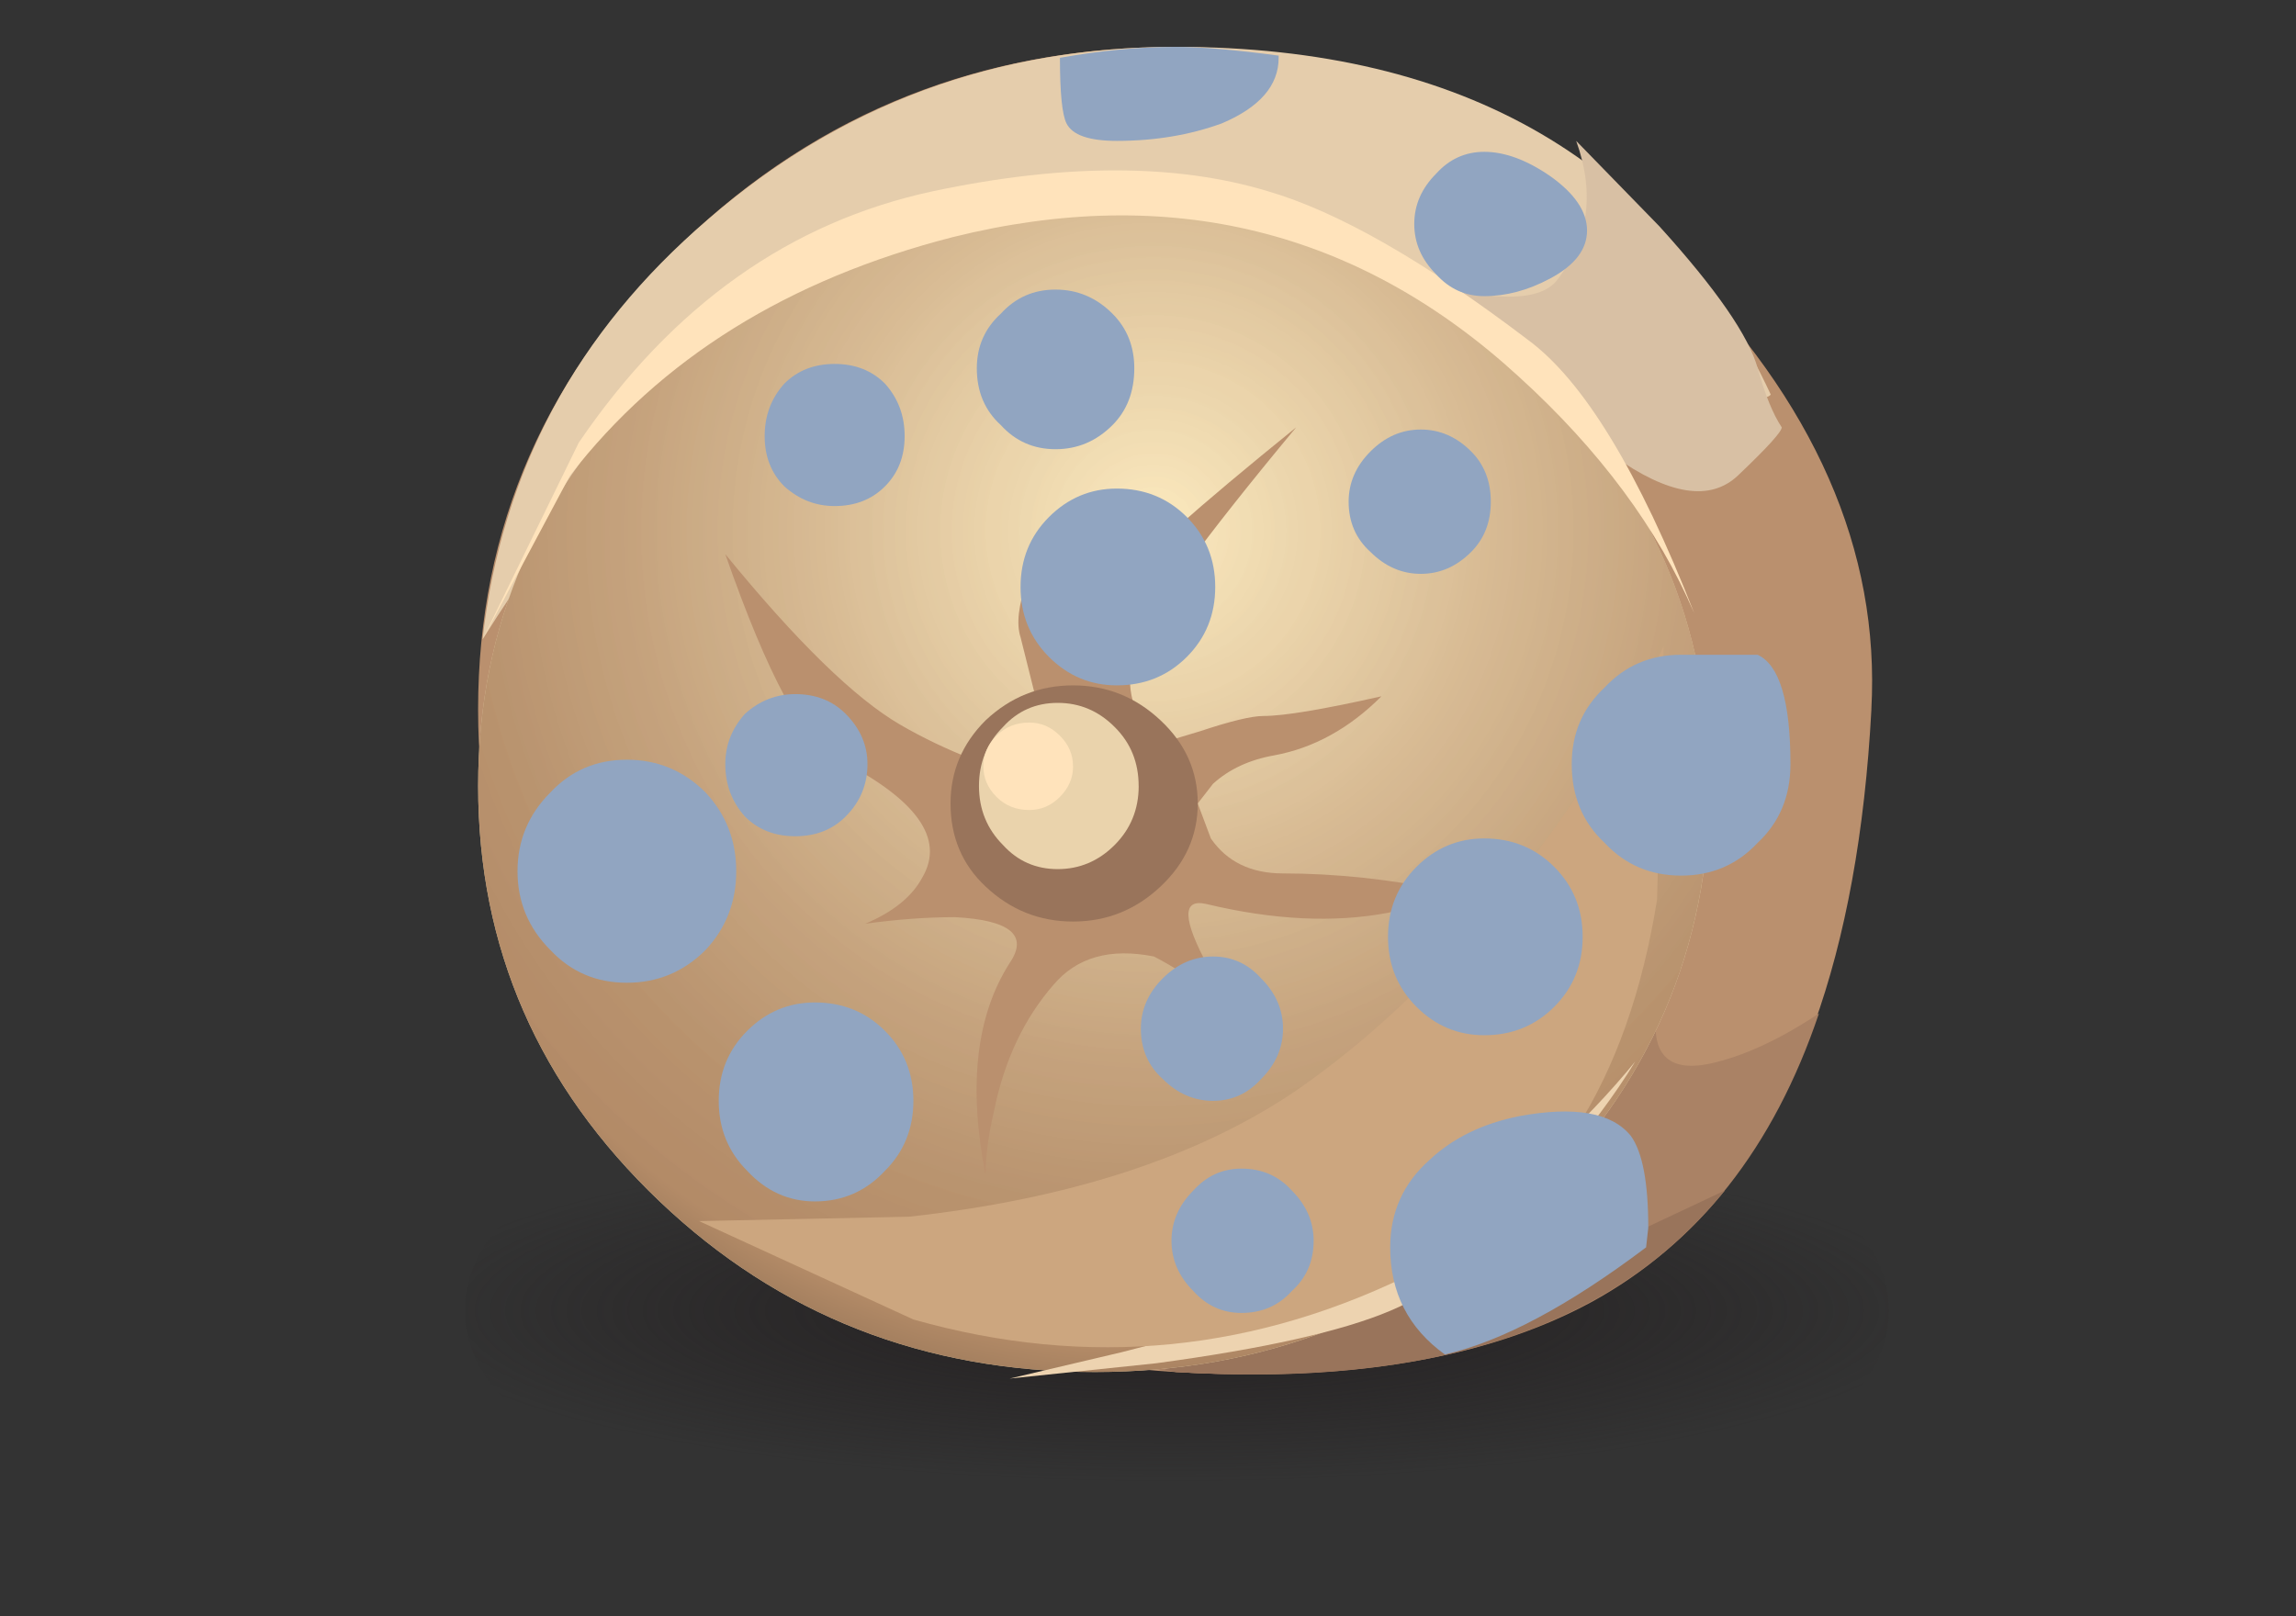<?xml version="1.0" encoding="UTF-8" standalone="no"?>
<svg
   xmlns:dc="http://purl.org/dc/elements/1.1/"
   xmlns:cc="http://creativecommons.org/ns#"
   xmlns:rdf="http://www.w3.org/1999/02/22-rdf-syntax-ns#"
   xmlns:svg="http://www.w3.org/2000/svg"
   xmlns="http://www.w3.org/2000/svg"
   xmlns:xlink="http://www.w3.org/1999/xlink"
   xmlns:sodipodi="http://sodipodi.sourceforge.net/DTD/sodipodi-0.dtd"
   xmlns:inkscape="http://www.inkscape.org/namespaces/inkscape"
   enable-background="new 0 0 248 109.45"
   version="1.1"
   viewBox="0 0 472.441 332.598"
   id="svg471"
   sodipodi:docname="pillow.svg"
   width="125mm"
   height="88mm"
   inkscape:version="1.0.2-2 (e86c870879, 2021-01-15)">
  <rect x="0" y="0" width="472.441" height="332.598" fill="#333333" stroke="none"/>
  <defs
     id="defs475" />
  <sodipodi:namedview
     pagecolor="#ffffff"
     bordercolor="#666666"
     borderopacity="1"
     objecttolerance="10"
     gridtolerance="10"
     guidetolerance="10"
     inkscape:pageopacity="0"
     inkscape:pageshadow="2"
     inkscape:window-width="1920"
     inkscape:window-height="1017"
     id="namedview473"
     showgrid="false"
     units="mm"
     inkscape:zoom="0.74274724"
     inkscape:cx="-82.099026"
     inkscape:cy="2.2822505"
     inkscape:window-x="-8"
     inkscape:window-y="-8"
     inkscape:window-maximized="1"
     inkscape:current-layer="svg471" />
  <symbol
     id="aq"
     viewBox="0 -42.55 36.451 42.508">
    <g
       clip-rule="evenodd"
       fill="#91a5c1"
       fill-rule="evenodd"
       id="g26">
      <path
         d="m 20.95,-4.6 c 0.933,-1.633 1.417,-3.4 1.45,-5.3 0.067,-3.167 -1.033,-5.9 -3.3,-8.2 -2.233,-2.3 -4.95,-3.467 -8.15,-3.5 -1.833,-0.033 -3.567,0.35 -5.2,1.15 -1.567,0.767 -2.9,1.833 -4,3.2 l 2.15,3.15 c 0.733,-1.233 1.733,-2.217 3,-2.95 1.3,-0.733 2.717,-1.083 4.25,-1.05 2.267,0.033 4.2,0.867 5.8,2.5 1.6,1.633 2.383,3.583 2.35,5.85 -0.033,2.267 -0.883,4.183 -2.55,5.75 -1.633,1.6 -3.583,2.383 -5.85,2.35 -0.733,0 -1.617,-0.15 -2.65,-0.45 0.333,0.6 0.75,1 1.25,1.2 2.167,1.033 4.783,1.133 7.85,0.3 1.533,-1.033 2.733,-2.367 3.6,-4 z"
         id="path2" />
      <path
         d="m 11.05,-4.15 c 1.733,0 3.217,-0.617 4.45,-1.85 1.233,-1.2 1.85,-2.65 1.85,-4.35 0,-1.733 -0.617,-3.2 -1.85,-4.4 -1.233,-1.233 -2.717,-1.85 -4.45,-1.85 -1.4,0 -2.65,0.417 -3.75,1.25 -1.1,0.8 -1.85,1.85 -2.25,3.15 0.333,0.6 0.65,1.25 0.95,1.95 0.733,2.067 1.15,3.683 1.25,4.85 1.1,0.833 2.367,1.25 3.8,1.25 z m 4.6,-6.1 c 0,1.233 -0.433,2.283 -1.3,3.15 -0.867,0.867 -1.917,1.3 -3.15,1.3 -1.233,0 -2.3,-0.433 -3.2,-1.3 -0.867,-0.867 -1.3,-1.917 -1.3,-3.15 0,-1.233 0.433,-2.283 1.3,-3.15 0.9,-0.867 1.967,-1.3 3.2,-1.3 1.233,0 2.283,0.434 3.15,1.3 0.867,0.866 1.3,1.917 1.3,3.15 z"
         id="path4" />
      <path
         d="m 11.05,-7.05 c 0.833,0 1.55,-0.333 2.15,-1 0.6,-0.667 0.9,-1.483 0.9,-2.45 0,-0.967 -0.3,-1.783 -0.9,-2.45 -0.6,-0.667 -1.317,-1 -2.15,-1 -0.833,0 -1.533,0.333 -2.1,1 -0.6,0.667 -0.9,1.483 -0.9,2.45 0,0.933 0.3,1.75 0.9,2.45 0.567,0.667 1.267,1 2.1,1 z m 1.6,-5.15 c 0.4,0.5 0.6,1.1 0.6,1.8 0,0.667 -0.2,1.25 -0.6,1.75 -0.433,0.467 -0.95,0.7 -1.55,0.7 -0.567,0 -1.067,-0.233 -1.5,-0.7 -0.434,-0.5 -0.65,-1.083 -0.65,-1.75 0,-0.7 0.216,-1.3 0.65,-1.8 0.433,-0.466 0.933,-0.7 1.5,-0.7 0.6,0 1.117,0.233 1.55,0.7 z"
         id="path6" />
      <path
         d="m 15.45,-32.75 c -1.467,1.367 -3.217,2.033 -5.25,2 -1.9,-0.033 -3.534,-0.7 -4.9,-2 -1.367,-1.267 -2.133,-2.833 -2.3,-4.7 l -3,0.9 c 0.4,2.4 1.533,4.417 3.4,6.05 1.867,1.6 4.05,2.433 6.55,2.5 2.867,0.033 5.316,-0.933 7.35,-2.9 2.034,-1.934 3.067,-4.317 3.1,-7.15 0,-1.6 -0.333,-3.1 -1,-4.5 l -2.9,0.7 c 0.767,1.167 1.15,2.483 1.15,3.95 -0.033,2.033 -0.767,3.75 -2.2,5.15 z"
         id="path8" />
      <path
         d="m 10.35,-32.95 c 1.533,0 2.85,-0.533 3.95,-1.6 1.067,-1.067 1.6,-2.367 1.6,-3.9 0,-1.167 -0.3,-2.167 -0.9,-3 L 13.4,-41 c 0.7,0.767 1.05,1.65 1.05,2.65 0,1.1 -0.383,2.033 -1.15,2.8 -0.8,0.767 -1.75,1.15 -2.85,1.15 -1.067,0 -2,-0.383 -2.8,-1.15 -0.767,-0.767 -1.15,-1.7 -1.15,-2.8 l 0.05,-0.35 -1.7,0.65 c 0.1,1.433 0.683,2.633 1.75,3.6 1.067,1 2.317,1.5 3.75,1.5 z"
         id="path10" />
      <path
         d="m 10.4,-35.1 c 0.833,0 1.533,-0.333 2.1,-1 0.6,-0.7 0.9,-1.517 0.9,-2.45 0,-0.867 -0.233,-1.617 -0.7,-2.25 l -1,0.3 c 0.6,0.5 0.9,1.167 0.9,2 0,0.667 -0.2,1.25 -0.6,1.75 -0.433,0.467 -0.95,0.7 -1.55,0.7 -0.6,0 -1.1,-0.233 -1.5,-0.7 -0.434,-0.5 -0.65,-1.083 -0.65,-1.75 0,-0.367 0.05,-0.667 0.15,-0.9 l -1,0.35 -0.05,0.5 c 0,0.933 0.3,1.75 0.9,2.45 0.567,0.667 1.267,1 2.1,1 z"
         id="path12" />
      <path
         d="m 33.05,-24.1 c -0.7,0.267 -1.883,0.383 -3.55,0.35 -1.367,-0.033 -2.517,-0.533 -3.45,-1.5 -0.966,-0.933 -1.433,-2.067 -1.4,-3.4 0.033,-1.333 0.533,-2.483 1.5,-3.45 0.967,-0.933 2.133,-1.383 3.5,-1.35 1.267,0.034 2.434,0.85 3.5,2.45 1,1.5 1.483,2.983 1.45,4.45 -0.033,1.233 -0.55,2.05 -1.55,2.45 z M 24.5,-24 c 1.333,1.333 2.933,2.033 4.8,2.1 4.733,0.066 7.117,-1.517 7.15,-4.75 0.033,-1.967 -0.633,-3.9 -2,-5.8 -1.467,-2.033 -3.1,-3.066 -4.9,-3.1 -1.9,-0.034 -3.533,0.6 -4.9,1.9 -1.333,1.333 -2.017,2.933 -2.05,4.8 -0.033,1.867 0.6,3.483 1.9,4.85 z"
         id="path14" />
      <path
         d="m 32.3,-25.3 c 0.767,-0.2 1.15,-0.75 1.15,-1.65 0,-1.1 -0.383,-2.283 -1.15,-3.55 -0.833,-1.367 -1.733,-2.05 -2.7,-2.05 -1.033,0 -1.9,0.35 -2.6,1.05 -0.733,0.733 -1.1,1.6 -1.1,2.6 0,1.033 0.367,1.9 1.1,2.6 0.7,0.733 1.567,1.1 2.6,1.1 1.533,0 2.433,-0.033 2.7,-0.1 z m -0.85,-5.35 c 0.466,0.467 0.75,1.083 0.85,1.85 0.167,1.167 -0.05,1.917 -0.65,2.25 -0.333,0.233 -1,0.35 -2,0.35 -0.733,0 -1.35,-0.25 -1.85,-0.75 -0.533,-0.5 -0.8,-1.117 -0.8,-1.85 0,-0.733 0.267,-1.35 0.8,-1.85 0.5,-0.533 1.117,-0.8 1.85,-0.8 0.7,0 1.3,0.267 1.8,0.8 z"
         id="path16" />
      <path
         d="m 31,-27.35 c 0.4,-0.433 0.6,-0.967 0.6,-1.6 0,-0.633 -0.2,-1.183 -0.6,-1.65 -0.367,-0.433 -0.833,-0.65 -1.4,-0.65 -0.567,0 -1.033,0.217 -1.4,0.65 -0.4,0.467 -0.6,1.017 -0.6,1.65 0,0.633 0.2,1.167 0.6,1.6 0.4,0.467 0.867,0.7 1.4,0.7 0.533,0 1,-0.233 1.4,-0.7 z m -0.3,-2.75 c 0.267,0.333 0.4,0.733 0.4,1.2 0,0.467 -0.133,0.85 -0.4,1.15 -0.3,0.333 -0.65,0.5 -1.05,0.5 -0.4,0 -0.733,-0.167 -1,-0.5 -0.3,-0.3 -0.45,-0.683 -0.45,-1.15 0,-0.467 0.15,-0.867 0.45,-1.2 0.267,-0.3 0.6,-0.45 1,-0.45 0.4,0 0.75,0.15 1.05,0.45 z"
         id="path18" />
      <path
         d="m 27.25,-12.85 c -0.6,-0.6 -0.9,-1.333 -0.9,-2.2 0.033,-0.867 0.35,-1.6 0.95,-2.2 0.633,-0.6 1.383,-0.9 2.25,-0.9 0.867,0.033 1.617,0.35 2.25,0.95 0.6,0.633 0.883,1.383 0.85,2.25 -0.033,0.867 -0.35,1.6 -0.95,2.2 -0.633,0.6 -1.383,0.883 -2.25,0.85 -0.867,0 -1.6,-0.317 -2.2,-0.95 z m -1,0.8 c 0.867,0.867 1.9,1.3 3.1,1.3 1.233,0.033 2.283,-0.367 3.15,-1.2 0.867,-0.833 1.3,-1.867 1.3,-3.1 0.034,-1.2 -0.383,-2.233 -1.25,-3.1 -0.833,-0.867 -1.85,-1.3 -3.05,-1.3 -1.233,-0.033 -2.283,0.367 -3.15,1.2 -0.867,0.833 -1.317,1.867 -1.35,3.1 0,1.2 0.417,2.233 1.25,3.1 z"
         id="path20" />
      <path
         d="m 29.55,-17.55 c -0.667,0 -1.233,0.233 -1.7,0.7 -0.467,0.434 -0.7,0.983 -0.7,1.65 0,0.667 0.233,1.217 0.7,1.65 0.467,0.466 1.033,0.7 1.7,0.7 0.667,0 1.217,-0.233 1.65,-0.7 0.466,-0.467 0.7,-1.017 0.7,-1.65 0,-0.667 -0.233,-1.216 -0.7,-1.65 -0.433,-0.467 -0.983,-0.7 -1.65,-0.7 z m 0,4.1 c -0.466,0 -0.867,-0.167 -1.2,-0.5 -0.333,-0.333 -0.5,-0.733 -0.5,-1.2 0,-0.467 0.167,-0.867 0.5,-1.2 0.333,-0.333 0.733,-0.5 1.2,-0.5 0.467,0 0.867,0.167 1.2,0.5 0.333,0.333 0.5,0.733 0.5,1.2 0,0.467 -0.167,0.867 -0.5,1.2 -0.333,0.333 -0.733,0.5 -1.2,0.5 z"
         id="path22" />
      <path
         d="m 28.25,-15.25 c 0,0.4 0.133,0.75 0.4,1.05 0.267,0.3 0.567,0.45 0.9,0.45 0.367,0 0.667,-0.15 0.9,-0.45 0.267,-0.3 0.4,-0.65 0.4,-1.05 0,-0.4 -0.133,-0.75 -0.4,-1.05 -0.233,-0.3 -0.534,-0.45 -0.9,-0.45 -0.333,0 -0.633,0.15 -0.9,0.45 -0.267,0.3 -0.4,0.65 -0.4,1.05 z m 1.95,0.8 c -0.167,0.2 -0.383,0.3 -0.65,0.3 -0.233,0 -0.45,-0.1 -0.65,-0.3 -0.167,-0.233 -0.25,-0.483 -0.25,-0.75 0,-0.3 0.083,-0.566 0.25,-0.8 0.2,-0.2 0.417,-0.3 0.65,-0.3 0.267,0 0.483,0.1 0.65,0.3 0.2,0.233 0.3,0.5 0.3,0.8 0,0.267 -0.1,0.517 -0.3,0.75 z"
         id="path24" />
    </g>
  </symbol>
  <symbol
     id="ar"
     viewBox="0 -29.9 29.1 29.9">
    <g
       clip-rule="evenodd"
       fill="#91a5c1"
       fill-rule="evenodd"
       id="g57">
      <path
         d="m 9.05,-24.1 c 0,-0.633 -0.216,-1.167 -0.65,-1.6 -0.433,-0.466 -0.967,-0.7 -1.6,-0.7 -0.6,0 -1.117,0.233 -1.55,0.7 -0.433,0.434 -0.65,0.967 -0.65,1.6 0,0.633 0.217,1.167 0.65,1.6 0.433,0.433 0.95,0.65 1.55,0.65 0.633,0 1.167,-0.217 1.6,-0.65 0.433,-0.433 0.65,-0.967 0.65,-1.6 z"
         id="path29" />
      <path
         d="m 15.95,-12.35 c 0,-0.633 -0.217,-1.167 -0.65,-1.6 -0.433,-0.433 -0.966,-0.65 -1.6,-0.65 -0.6,0 -1.117,0.217 -1.55,0.65 -0.433,0.434 -0.65,0.967 -0.65,1.6 0,0.633 0.217,1.167 0.65,1.6 0.434,0.433 0.95,0.65 1.55,0.65 0.633,0 1.167,-0.217 1.6,-0.65 0.433,-0.433 0.65,-0.967 0.65,-1.6 z"
         id="path31" />
      <path
         d="m 24.35,-20.35 c 0,-0.633 -0.217,-1.167 -0.65,-1.6 -0.434,-0.433 -0.967,-0.65 -1.6,-0.65 -0.6,0 -1.117,0.217 -1.55,0.65 -0.433,0.434 -0.65,0.967 -0.65,1.6 0,0.633 0.217,1.167 0.65,1.6 0.434,0.433 0.95,0.65 1.55,0.65 0.633,0 1.167,-0.217 1.6,-0.65 0.433,-0.433 0.65,-0.967 0.65,-1.6 z"
         id="path33" />
      <path
         d="m 25.85,-27 -0.05,-0.45 c -1.767,-1.333 -3.3,-2.15 -4.6,-2.45 -0.833,0.6 -1.25,1.417 -1.25,2.45 0,0.8 0.3,1.467 0.9,2 0.533,0.5 1.217,0.833 2.05,1 1.267,0.233 2.117,0.083 2.55,-0.45 0.267,-0.367 0.4,-1.067 0.4,-2.1 z"
         id="path35" />
      <path
         d="m 14.1,-7.35 c 0,-0.533 -0.167,-0.967 -0.5,-1.3 -0.367,-0.367 -0.8,-0.55 -1.3,-0.55 -0.5,0 -0.917,0.184 -1.25,0.55 -0.367,0.333 -0.55,0.767 -0.55,1.3 0,0.5 0.183,0.917 0.55,1.25 0.333,0.367 0.75,0.55 1.25,0.55 0.5,0 0.934,-0.184 1.3,-0.55 0.333,-0.333 0.5,-0.75 0.5,-1.25 z"
         id="path37" />
      <path
         d="m 5,-18.85 c 0,-0.7 -0.233,-1.3 -0.7,-1.8 -0.5,-0.5 -1.1,-0.75 -1.8,-0.75 -0.7,0 -1.283,0.25 -1.75,0.75 -0.5,0.5 -0.75,1.1 -0.75,1.8 0,0.7 0.25,1.3 0.75,1.8 0.467,0.5 1.05,0.75 1.75,0.75 0.7,0 1.3,-0.25 1.8,-0.75 0.467,-0.5 0.7,-1.1 0.7,-1.8 z"
         id="path39" />
      <path
         d="m 29.1,-16.4 c 0,-0.733 -0.25,-1.333 -0.75,-1.8 -0.467,-0.5 -1.05,-0.75 -1.75,-0.75 -0.7,0 -1.283,0.25 -1.75,0.75 -0.5,0.467 -0.75,1.067 -0.75,1.8 0,0.7 0.25,1.283 0.75,1.75 0.467,0.5 1.05,0.75 1.75,0.75 h 1.75 c 0.5,-0.233 0.75,-1.067 0.75,-2.5 z"
         id="path41" />
      <path
         d="m 17.4,-0.25 c 0,-0.633 -0.433,-1.133 -1.3,-1.5 -0.733,-0.267 -1.533,-0.4 -2.4,-0.4 -0.633,0 -1.017,0.133 -1.15,0.4 -0.1,0.2 -0.15,0.7 -0.15,1.5 0.933,0.167 1.817,0.25 2.65,0.25 0.567,0 1.35,-0.067 2.35,-0.2 z"
         id="path43" />
      <path
         d="m 8,-16.4 c 0,-0.467 -0.167,-0.867 -0.5,-1.2 -0.3,-0.3 -0.683,-0.45 -1.15,-0.45 -0.467,0 -0.85,0.15 -1.15,0.45 -0.3,0.333 -0.45,0.733 -0.45,1.2 0,0.433 0.15,0.816 0.45,1.15 0.333,0.3 0.716,0.45 1.15,0.45 0.467,0 0.85,-0.15 1.15,-0.45 0.333,-0.333 0.5,-0.717 0.5,-1.15 z"
         id="path45" />
      <path
         d="m 8.85,-8.9 c 0,-0.467 -0.15,-0.85 -0.45,-1.15 -0.3,-0.3 -0.683,-0.45 -1.15,-0.45 -0.433,0 -0.817,0.15 -1.15,0.45 -0.3,0.3 -0.45,0.683 -0.45,1.15 0,0.467 0.15,0.867 0.45,1.2 0.3,0.3 0.683,0.45 1.15,0.45 0.467,0 0.85,-0.15 1.15,-0.45 0.3,-0.333 0.45,-0.733 0.45,-1.2 z"
         id="path47" />
      <path
         d="m 18.2,-27.3 c 0,-0.467 -0.167,-0.85 -0.5,-1.15 -0.3,-0.333 -0.684,-0.5 -1.15,-0.5 -0.433,0 -0.8,0.167 -1.1,0.5 -0.333,0.333 -0.5,0.717 -0.5,1.15 0,0.433 0.167,0.816 0.5,1.15 0.3,0.333 0.667,0.5 1.1,0.5 0.467,0 0.85,-0.167 1.15,-0.5 0.333,-0.333 0.5,-0.717 0.5,-1.15 z"
         id="path49" />
      <path
         d="m 17.5,-22.45 c 0,-0.433 -0.167,-0.816 -0.5,-1.15 -0.3,-0.333 -0.667,-0.5 -1.1,-0.5 -0.433,0 -0.816,0.167 -1.15,0.5 -0.333,0.3 -0.5,0.684 -0.5,1.15 0,0.434 0.167,0.817 0.5,1.15 0.333,0.333 0.717,0.5 1.15,0.5 0.434,0 0.8,-0.167 1.1,-0.5 0.333,-0.333 0.5,-0.717 0.5,-1.15 z"
         id="path51" />
      <path
         d="m 22.25,-10.4 c 0,-0.467 -0.15,-0.85 -0.45,-1.15 -0.333,-0.333 -0.716,-0.5 -1.15,-0.5 -0.433,0 -0.816,0.167 -1.15,0.5 -0.333,0.3 -0.5,0.683 -0.5,1.15 0,0.433 0.167,0.816 0.5,1.15 0.333,0.334 0.717,0.5 1.15,0.5 0.434,0 0.817,-0.167 1.15,-0.5 0.3,-0.3 0.45,-0.683 0.45,-1.15 z"
         id="path53" />
      <path
         d="m 24.45,-4.2 c 0,-0.433 -0.284,-0.8 -0.85,-1.1 -0.5,-0.267 -1,-0.4 -1.5,-0.4 -0.434,0 -0.8,0.167 -1.1,0.5 -0.333,0.333 -0.5,0.717 -0.5,1.15 0,0.433 0.167,0.816 0.5,1.15 0.3,0.333 0.667,0.5 1.1,0.5 0.467,0 0.967,-0.184 1.5,-0.55 0.567,-0.4 0.85,-0.817 0.85,-1.25 z"
         id="path55" />
    </g>
  </symbol>
  <symbol
     id="as"
     viewBox="0 -8.5 24.55 8.5">
    <radialGradient
       id="a"
       cx="12.15"
       cy="-4.25"
       r="12.488"
       gradientTransform="matrix(1,0,0,-0.509,0,-6.416)"
       gradientUnits="userSpaceOnUse">
      <stop
         stop-color="#231F20"
         offset="0"
         id="stop60" />
      <stop
         stop-color="#231F20"
         stop-opacity="0"
         offset="1"
         id="stop62" />
    </radialGradient>
    <polygon
       points="0,-8.5 0,0 24.55,0 24.55,-8.5 "
       clip-rule="evenodd"
       fill="url(#a)"
       fill-rule="evenodd"
       id="polygon65" />
  </symbol>
  <symbol
     id="at"
     viewBox="-0.011 -18.4 36.572 18.401">
    <radialGradient
       id="aj"
       cx="3110.9"
       cy="2226.3"
       r="21.058"
       gradientTransform="matrix(0.942,0.337,0.069,-0.2,-3064.6,-612.37)"
       gradientUnits="userSpaceOnUse">
      <stop
         stop-color="#231F20"
         offset="0"
         id="stop68" />
      <stop
         stop-color="#231F20"
         stop-opacity="0"
         offset="1"
         id="stop70" />
    </radialGradient>
    <path
       d="m 36.4,-2.7 c 0.633,-1.8 -0.6,-3.966 -3.7,-6.5 -3.1,-2.566 -7.15,-4.733 -12.15,-6.5 -5,-1.8 -9.5,-2.7 -13.5,-2.7 -3.966,0.033 -6.267,0.95 -6.9,2.75 -0.633,1.8 0.6,3.967 3.7,6.5 3.1,2.567 7.15,4.733 12.15,6.5 5,1.8 9.5,2.683 13.5,2.65 3.967,0 6.267,-0.9 6.9,-2.7 z"
       clip-rule="evenodd"
       fill="url(#aj)"
       fill-rule="evenodd"
       id="path73" />
  </symbol>
  <symbol
     id="au"
     viewBox="0 -8.5 24.55 8.5">
    <polygon
       points="0,-8.5 0,0 24.55,0 24.55,-8.5 "
       clip-rule="evenodd"
       fill="url(#a)"
       fill-rule="evenodd"
       id="polygon76" />
  </symbol>
  <symbol
     id="av"
     viewBox="0 -30.15 15.3 30.15">
    <path
       d="M 0,-0.4 2.1,0 5.45,-1.55 c 2,-4.867 3.767,-8.967 5.3,-12.3 1.5,-3.333 3.017,-8.217 4.55,-14.65 l -3.15,-1.65 C 11.717,-25.183 10.733,-20.133 9.2,-15 8.266,-11.8 6.916,-8.783 5.15,-5.95 4.283,-4.55 3.5,-3.467 2.8,-2.7 Z"
       clip-rule="evenodd"
       fill="#91a5c1"
       fill-rule="evenodd"
       id="path79" />
  </symbol>
  <symbol
     id="aw"
     viewBox="0 -6.702 16.219 6.682">
    <path
       d="m 15.75,-3.5 c 0.5,-0.7 0.6,-1.267 0.3,-1.7 C 15.417,-6.166 14.7,-6.666 13.9,-6.7 13.033,-6.733 11.967,-6.233 10.7,-5.2 9.633,-4.367 7.65,-3.633 4.75,-3 2.95,-2.567 1.367,-2.283 0,-2.15 l 0.1,0.2 c 0.833,0.733 1.983,1.333 3.45,1.8 1.767,0.3 3.783,0.083 6.05,-0.65 1.567,-0.5 3.617,-1.4 6.15,-2.7 z"
       clip-rule="evenodd"
       fill="#e5cdac"
       fill-rule="evenodd"
       id="path82" />
  </symbol>
  <symbol
     id="ax"
     viewBox="0 -38.4 229.25 38.4">
    <radialGradient
       id="ak"
       cx="113.5"
       cy="-19.2"
       r="116.7"
       gradientTransform="matrix(1,0,0,-0.246,0,-23.922)"
       gradientUnits="userSpaceOnUse">
      <stop
         stop-color="#231F20"
         offset="0"
         id="stop85" />
      <stop
         stop-color="#231F20"
         stop-opacity="0"
         offset="1"
         id="stop87" />
    </radialGradient>
    <polygon
       points="0,-38.4 0,0 229.25,0 229.25,-38.4 "
       clip-rule="evenodd"
       fill="url(#ak)"
       fill-rule="evenodd"
       id="polygon90" />
  </symbol>
  <symbol
     id="ay"
     viewBox="0 -13.2 29.95 13.2">
    <path
       d="m 4.55,-10.4 c 6.8,2.333 11.717,4.267 14.75,5.8 3.034,1.533 6.45,3.067 10.25,4.6 l 0.4,-2.7 c -2.534,-1.533 -5.567,-3.066 -9.1,-4.6 -3.533,-1.534 -8.467,-3.5 -14.8,-5.9 L 1.9,-13.1 0,-10 Z"
       clip-rule="evenodd"
       fill="#91a5c1"
       fill-rule="evenodd"
       id="path93" />
  </symbol>
  <symbol
     id="az"
     viewBox="0 -14.5 30.7 14.5">
    <path
       d="M 30.7,-1.9 C 21.1,-7.533 15.533,-10.75 14,-11.55 12.5,-12.317 9.55,-13.3 5.15,-14.5 l -4.05,1.05 -1.1,3.1 3.75,-0.4 c 3.3,0.5 7.217,1.517 11.75,3.05 2.867,0.967 6.067,2.55 9.6,4.75 1.767,1.067 3.25,2.05 4.45,2.95 z"
       clip-rule="evenodd"
       fill="#91a5c1"
       fill-rule="evenodd"
       id="path96" />
  </symbol>
  <symbol
     id="ba"
     viewBox="0 -17.1 16.5 17.1">
    <path
       d="m 11.05,-12.35 c 0.281,-0.531 0.606,-1.064 0.975,-1.6 -0.559,0.755 -1.301,1.372 -2.225,1.85 -1,0.2 -1.767,-0.017 -2.3,-0.65 -0.667,-0.767 -1.117,-1.717 -1.35,-2.85 -0.133,-0.566 -0.2,-1.066 -0.2,-1.5 -0.4,2.033 -0.217,3.65 0.55,4.85 0.433,0.633 0.017,0.983 -1.25,1.05 -0.633,0 -1.317,-0.05 -2.05,-0.15 0.633,0.267 1.066,0.617 1.3,1.05 0.533,0.9 -0.133,1.816 -2,2.75 -0.7,0.333 -1.533,1.883 -2.5,4.65 1.633,-2 2.967,-3.3 4,-3.9 1.033,-0.6 2.233,-1.067 3.6,-1.4 l -0.85,3.4 c -0.1,0.3 -0.05,0.733 0.15,1.3 0.1,0.267 0.2,0.517 0.3,0.75 l 0.775,-2.675 c 0.331,0.742 0.656,1.334 0.975,1.775 0.466,0.6 1.833,1.816 4.1,3.65 C 10.917,-2.567 9.7,-4.233 9.4,-5 9.1,-5.767 9.25,-6.517 9.85,-7.25 l 1,0.3 c 0.7,0.233 1.183,0.35 1.45,0.35 0.467,0 1.367,0.15 2.7,0.45 -0.733,-0.733 -1.55,-1.184 -2.45,-1.35 -0.566,-0.1 -1.033,-0.317 -1.4,-0.65 L 10.8,-8.6 11.1,-9.4 c 0.367,-0.533 0.917,-0.8 1.65,-0.8 1.2,0 2.45,-0.133 3.75,-0.4 -0.3,-0.2 -0.75,-0.367 -1.35,-0.5 -1.233,-0.233 -2.617,-0.167 -4.15,0.2 -0.567,0.133 -0.55,-0.35 0.05,-1.45 z"
       clip-rule="evenodd"
       fill="#ba906e"
       fill-rule="evenodd"
       id="path99" />
  </symbol>
  <symbol
     id="bb"
     viewBox="0.027 -15.167 32.036 15.167">
    <radialGradient
       id="al"
       cx="-1445.8"
       cy="-1779.9"
       r="17.812"
       gradientTransform="matrix(0.98,-0.2,-0.05,-0.245,1343.7,-732.1)"
       gradientUnits="userSpaceOnUse">
      <stop
         stop-color="#231F20"
         offset="0"
         id="stop102" />
      <stop
         stop-color="#231F20"
         stop-opacity="0"
         offset="1"
         id="stop104" />
    </radialGradient>
    <path
       d="m 32,-10.9 c -0.4,-1.867 -2.283,-3.15 -5.65,-3.85 -3.4,-0.667 -7.3,-0.533 -11.7,0.4 -4.4,0.9 -8.017,2.333 -10.85,4.3 -2.867,2 -4.1,3.933 -3.7,5.8 0.367,1.867 2.25,3.133 5.65,3.8 3.367,0.7 7.25,0.583 11.65,-0.35 4.4,-0.9 8.033,-2.333 10.9,-4.3 2.833,-2 4.067,-3.933 3.7,-5.8 z"
       clip-rule="evenodd"
       fill="url(#al)"
       fill-rule="evenodd"
       id="path107" />
  </symbol>
  <symbol
     id="bc"
     viewBox="0 -32.183 16.411 32.183">
    <path
       d="M 11.65,-2.4 16.4,0 C 16.533,-0.9 15.5,-3.15 13.3,-6.75 10.7,-10.95 9.017,-15.133 8.25,-19.3 7.417,-23.933 6.633,-27.067 5.9,-28.7 5.367,-30 4.467,-31.05 3.2,-31.85 2.7,-32.183 1.633,-32.267 0,-32.1 c 0.367,0.067 0.6,0.15 0.7,0.25 0.8,0.533 1.4,1.9 1.8,4.1 0.733,4 1.5,7.283 2.3,9.85 0.8,2.566 2.217,5.667 4.25,9.3 1.7,3.033 2.567,5.1 2.6,6.2 z"
       clip-rule="evenodd"
       fill="#ba906e"
       fill-rule="evenodd"
       id="path110" />
  </symbol>
  <symbol
     id="bd"
     viewBox="0.086 -38.763 35.77 38.735">
    <radialGradient
       id="am"
       cx="22.45"
       cy="-15.8"
       r="49.762"
       gradientTransform="matrix(1,0,0,-1.015,0,-31.842)"
       gradientUnits="userSpaceOnUse">
      <stop
         stop-color="#FFEEC2"
         stop-opacity=".651"
         offset=".024"
         id="stop113" />
      <stop
         stop-color="#F3DFB4"
         stop-opacity=".674"
         offset=".067"
         id="stop115" />
      <stop
         stop-color="#D3B58E"
         stop-opacity=".749"
         offset=".208"
         id="stop117" />
      <stop
         stop-color="#BC9772"
         stop-opacity=".8"
         offset=".337"
         id="stop119" />
      <stop
         stop-color="#AE8561"
         stop-opacity=".835"
         offset=".447"
         id="stop121" />
      <stop
         stop-color="#A97E5B"
         stop-opacity=".847"
         offset=".522"
         id="stop123" />
      <stop
         stop-color="#7A5B42"
         stop-opacity=".847"
         offset=".584"
         id="stop125" />
    </radialGradient>
    <path
       d="m 26.15,-2.5 c 0.033,-2.2 0.533,-4.633 1.5,-7.3 0.4,-1.1 1.184,-2.534 2.35,-4.3 0.633,-0.933 1.483,-2.183 2.55,-3.75 1.2,-1.967 2.1,-3.883 2.7,-5.75 0.667,-2 0.783,-3.316 0.35,-3.95 -0.533,-0.833 -1.8,-1.55 -3.8,-2.15 -3.8,-1.2 -6,-1.917 -6.6,-2.15 -0.133,-0.066 -3.2,-1.633 -9.2,-4.7 -3.8,-1.934 -6.133,-2.6 -7,-2 -0.767,0.566 -1.367,1.95 -1.8,4.15 -0.733,3.967 -1.5,7.25 -2.3,9.85 -0.733,2.367 -2.083,5.267 -4.05,8.7 -0.967,1.733 -1.017,3.267 -0.15,4.6 0.833,1.267 2.467,2.083 4.9,2.45 3.167,0.466 5.583,1.167 7.25,2.1 0.566,0.333 3,1.934 7.3,4.8 2.3,1.566 3.917,2.15 4.85,1.75 0.733,-0.333 1.117,-1.117 1.15,-2.35 z"
       clip-rule="evenodd"
       fill="url(#am)"
       fill-rule="evenodd"
       id="path128" />
  </symbol>
  <symbol
     id="be"
     viewBox="0.004 -41.256 42.913 41.278">
    <radialGradient
       id="an"
       cx="16.05"
       cy="-16.8"
       r="54.738"
       gradientTransform="matrix(-1,0,0,-1.016,32.1,-33.863)"
       gradientUnits="userSpaceOnUse">
      <stop
         stop-color="#FFEEC2"
         stop-opacity=".651"
         offset=".024"
         id="stop131" />
      <stop
         stop-color="#F3DFB4"
         stop-opacity=".674"
         offset=".067"
         id="stop133" />
      <stop
         stop-color="#D3B58E"
         stop-opacity=".749"
         offset=".208"
         id="stop135" />
      <stop
         stop-color="#BC9772"
         stop-opacity=".8"
         offset=".337"
         id="stop137" />
      <stop
         stop-color="#AE8561"
         stop-opacity=".835"
         offset=".447"
         id="stop139" />
      <stop
         stop-color="#A97E5B"
         stop-opacity=".847"
         offset=".522"
         id="stop141" />
      <stop
         stop-color="#7A5B42"
         stop-opacity=".847"
         offset=".584"
         id="stop143" />
    </radialGradient>
    <path
       d="m 42.45,-9.45 c 0.9,-1.333 0.5,-3.55 -1.2,-6.65 -2.7,-5 -4.4,-8.617 -5.1,-10.85 -0.8,-2.566 -1.566,-5.85 -2.3,-9.85 -0.4,-2.2 -1,-3.567 -1.8,-4.1 -0.933,-0.7 -4.133,-0.367 -9.6,1 -4.667,1.167 -8.633,2.417 -11.9,3.75 -0.7,0.267 -2.9,0.967 -6.6,2.1 -2,0.633 -3.267,1.35 -3.8,2.15 -0.433,0.633 0.1,2.967 1.6,7 1.4,3.833 2.717,6.783 3.95,8.85 0.033,0.066 0.883,1.333 2.55,3.8 1.2,1.8 2,3.233 2.4,4.3 1,2.767 1.434,4.883 1.3,6.35 -0.067,0.6 0.25,1.05 0.95,1.35 1.167,0.533 3.684,0.283 7.55,-0.75 3.8,-1.033 7.1,-2.317 9.9,-3.85 1.633,-0.933 4.05,-1.633 7.25,-2.1 2.4,-0.367 4.017,-1.2 4.85,-2.5 z"
       clip-rule="evenodd"
       fill="url(#an)"
       fill-rule="evenodd"
       id="path146" />
  </symbol>
  <symbol
     id="bf"
     viewBox="0 -12.25 32.55 12.25">
    <radialGradient
       id="ao"
       cx="16.1"
       cy="-6.15"
       r="17.8"
       gradientTransform="matrix(1,0,0,-0.221,0,-7.506)"
       gradientUnits="userSpaceOnUse">
      <stop
         stop-color="#231F20"
         offset="0"
         id="stop149" />
      <stop
         stop-color="#231F20"
         stop-opacity="0"
         offset="1"
         id="stop151" />
    </radialGradient>
    <path
       d="m 32.55,-6.15 c 0,-1.667 -1.583,-3.1 -4.75,-4.3 -3.2,-1.2 -7.05,-1.8 -11.55,-1.8 -4.5,0 -8.333,0.6 -11.5,1.8 -3.167,1.2 -4.75,2.633 -4.75,4.3 0,1.7 1.583,3.15 4.75,4.35 3.167,1.2 7,1.8 11.5,1.8 4.5,0 8.35,-0.6 11.55,-1.8 3.167,-1.2 4.75,-2.65 4.75,-4.35 z"
       clip-rule="evenodd"
       fill="url(#ao)"
       fill-rule="evenodd"
       id="path154" />
  </symbol>
  <symbol
     id="bg"
     viewBox="0 -26.8 28.15 26.8">
    <radialGradient
       id="ap"
       cx="-3282.8"
       cy="-6841.6"
       r="35.442"
       gradientTransform="matrix(0.78,-0.626,-0.617,-0.792,-1645.3,-7481.1)"
       gradientUnits="userSpaceOnUse">
      <stop
         stop-color="#FFEEC2"
         stop-opacity=".651"
         offset=".024"
         id="stop157" />
      <stop
         stop-color="#F3DFB4"
         stop-opacity=".674"
         offset=".067"
         id="stop159" />
      <stop
         stop-color="#D3B58E"
         stop-opacity=".749"
         offset=".208"
         id="stop161" />
      <stop
         stop-color="#BC9772"
         stop-opacity=".8"
         offset=".337"
         id="stop163" />
      <stop
         stop-color="#AE8561"
         stop-opacity=".835"
         offset=".447"
         id="stop165" />
      <stop
         stop-color="#A97E5B"
         stop-opacity=".847"
         offset=".522"
         id="stop167" />
      <stop
         stop-color="#7A5B42"
         stop-opacity=".847"
         offset=".584"
         id="stop169" />
    </radialGradient>
    <path
       d="m 28.15,-13.4 c 0,-3.7 -1.367,-6.867 -4.1,-9.5 -2.767,-2.6 -6.083,-3.9 -9.95,-3.9 -3.9,0 -7.217,1.3 -9.95,3.9 C 1.383,-20.267 0,-17.1 0,-13.4 0,-9.7 1.383,-6.55 4.15,-3.95 6.883,-1.317 10.2,0 14.1,0 c 3.867,0 7.183,-1.317 9.95,-3.95 2.733,-2.6 4.1,-5.75 4.1,-9.45 z"
       clip-rule="evenodd"
       fill="url(#ap)"
       fill-rule="evenodd"
       id="path172" />
  </symbol>
  <symbol
     id="bh" />
  <linearGradient
     id="bk"
     x1="-136.64"
     x2="-73.341"
     y1="14.566"
     y2="14.566"
     gradientTransform="matrix(-0.057,-0.998,0.998,-0.057,1.3888e-5,1.6932e-4)"
     gradientUnits="userSpaceOnUse">
    <stop
       stop-color="#3C6781"
       offset="0"
       id="stop214" />
    <stop
       stop-color="#7092A7"
       stop-opacity=".573"
       offset=".404"
       id="stop216" />
    <stop
       stop-color="#B7CCDB"
       stop-opacity="0"
       offset=".984"
       id="stop218" />
  </linearGradient>
  <linearGradient
     id="bm"
     x1="-455.77"
     x2="-392.47"
     y1="659.47"
     y2="659.47"
     gradientTransform="matrix(0.057,-0.998,-0.998,-0.057,909.9,-282.2)"
     gradientUnits="userSpaceOnUse">
    <stop
       stop-color="#3C6781"
       offset="0"
       id="stop272" />
    <stop
       stop-color="#7092A7"
       stop-opacity=".573"
       offset=".404"
       id="stop274" />
    <stop
       stop-color="#B7CCDB"
       stop-opacity="0"
       offset=".984"
       id="stop276" />
  </linearGradient>
  <use
     transform="matrix(9.001,0,0,-9.001,95.686,214.422)"
     y="-12.25"
     width="32.55"
     height="12.25"
     enable-background="new"
     opacity="0.398"
     xlink:href="#bf"
     id="use437"
     x="0" />
  <path
     d="m 385.074,146.013 c -2.709,50.416 -15.752,86.564 -39.164,108.464 -22.8,21.306 -57.455,30.604 -103.964,27.913 -40.208,-2.403 -73.963,-16.346 -101.263,-41.855 -28.21,-26.094 -42.306,-57.599 -42.306,-94.512 0,-37.499 14.096,-69.606 42.306,-96.313 27.904,-26.707 61.658,-40.055 101.263,-40.055 38.408,0 72.604,14.699 102.613,44.106 28.804,28.795 42.306,59.552 40.505,92.253 z"
     clip-rule="evenodd"
     fill="#ba906e"
     fill-rule="evenodd"
     id="path439"
     style="stroke-width:9.001" />
  <path
     d="m 241.955,282.381 -14.852,-1.8 43.215,-25.203 c 20.091,-12.305 46.347,-35.411 78.76,-69.309 l -2.7,5.851 -5.401,15.302 c -1.503,9.604 2.097,13.502 10.801,11.711 6.904,-1.503 14.402,-4.96 22.503,-10.351 -9.298,27.598 -24.906,47.409 -46.806,59.408 -21.603,11.693 -50.137,16.499 -85.511,14.393 z"
     clip-rule="evenodd"
     fill="#aa8265"
     fill-rule="evenodd"
     id="path441"
     style="stroke-width:9.001" />
  <path
     d="m 241.955,282.381 -2.25,-0.45 82.811,-53.107 -6.751,18.452 c -1.8,11.098 3.6,13.952 16.202,8.551 l 22.953,-10.801 c -22.773,28.21 -60.488,40.649 -112.965,37.355 z"
     clip-rule="evenodd"
     fill="#99745b"
     fill-rule="evenodd"
     id="path443"
     style="stroke-width:9.001" />
  <path
     d="m 343.218,75.804 c -12.305,0 -16.049,10.504 -11.251,31.504 2.7,10.207 6.454,20.55 11.251,31.054 C 323.416,120.359 289.508,94.103 241.505,59.601 213.898,39.799 183.744,43.399 151.043,70.403 132.735,85.408 115.488,105.804 99.286,131.611 103.184,97.109 118.63,68.297 145.633,45.199 172.934,21.499 205.05,9.645 241.946,9.645 c 59.408,0 100.21,23.853 122.416,71.559 -0.9,1.197 -4.348,0.747 -10.342,-1.35 -6.931,-2.7 -10.531,-4.051 -10.801,-4.051 z"
     clip-rule="evenodd"
     fill="#e5cdac"
     fill-rule="evenodd"
     id="path445"
     style="stroke-width:9.001" />
  <path
     d="m 310.364,82.104 -56.257,-38.705 29.254,11.702 c 20.406,6.904 32.71,7.795 36.914,2.7 6.598,-8.407 7.948,-18.002 4.051,-28.804 l 17.093,17.552 c 11.702,12.899 18.452,22.656 20.253,29.254 1.503,5.401 3.159,9.451 4.951,12.152 0,0.9 -2.997,4.195 -9.001,9.901 -5.698,5.401 -14.249,4.051 -25.653,-4.051 L 316.215,79.854 c 14.672,13.799 12.782,14.546 -5.851,2.25 z"
     clip-rule="evenodd"
     fill="#d8c0a4"
     fill-rule="evenodd"
     id="path447"
     style="stroke-width:9.001" />
  <path
     d="m 351.769,161.765 c 0,33.304 -12.305,61.811 -36.914,85.511 -24.906,23.412 -54.754,35.105 -89.553,35.105 -35.105,0 -64.962,-11.702 -89.562,-35.105 -24.906,-23.7 -37.355,-52.207 -37.355,-85.511 0,-33.304 12.458,-61.658 37.355,-85.061 24.6,-23.7 54.457,-35.555 89.562,-35.555 34.799,0 64.656,11.855 89.553,35.555 24.573,23.403 36.905,51.757 36.905,85.061 z"
     clip-rule="evenodd"
     fill="#ead3ac"
     fill-rule="evenodd"
     id="path449"
     style="stroke-width:9.001" />
  <use
     transform="matrix(9.001,0,0,-9.001,98.386,41.149)"
     y="-26.8"
     width="28.15"
     height="26.8"
     enable-background="new"
     opacity="0.602"
     xlink:href="#bg"
     id="use451"
     x="0" />
  <path
     d="M 312.614,77.604 C 279.616,47.297 240.758,37.693 196.058,48.8 162.142,57.504 135.894,73.85 117.298,97.856 L 99.295,131.611 119.089,91.106 c 19.209,-28.21 43.512,-45.456 72.919,-51.757 27.004,-5.707 49.957,-5.707 68.85,0 14.411,4.195 32.26,14.402 53.557,30.604 11.404,8.398 22.8,27.157 34.205,56.257 -7.471,-17.399 -19.533,-33.601 -36.005,-48.606 z"
     clip-rule="evenodd"
     fill="#ffe3bb"
     fill-rule="evenodd"
     id="path453"
     style="stroke-width:9.001" />
  <path
     d="m 276.16,265.278 c 12.602,-4.204 26.409,-13.205 41.414,-27.004 7.498,-6.904 13.799,-13.502 18.902,-19.803 -4.204,6.904 -9.595,14.105 -16.202,21.603 -12.602,15.599 -24.006,25.5 -34.204,29.704 -9.91,4.204 -25.959,7.804 -48.165,10.801 l -30.154,3.15 22.953,-5.401 c 17.732,-4.501 32.854,-8.848 45.456,-13.052 z"
     clip-rule="evenodd"
     fill="#edd3b0"
     fill-rule="evenodd"
     id="path455"
     style="stroke-width:9.001" />
  <path
     d="m 342.318,132.961 -1.35,52.207 c -6.004,37.499 -22.206,62.855 -48.606,76.051 -33.601,17.102 -68.409,20.559 -104.414,10.351 l -44.106,-20.253 43.215,-0.9 c 32.701,-3.6 59.102,-12.161 79.21,-25.662 20.1,-13.799 38.849,-33.16 56.257,-58.058 8.731,-12.584 15.302,-23.835 19.803,-33.736 z"
     clip-rule="evenodd"
     fill="#cca67f"
     fill-rule="evenodd"
     id="path457"
     style="stroke-width:9.001" />
  <use
     transform="matrix(9.001,0,0,-9.001,149.243,87.955)"
     y="-17.1"
     width="16.5"
     height="17.1"
     enable-background="new"
     opacity="0.57"
     xlink:href="#ba"
     id="use459"
     x="0" />
  <path
     d="m 246.456,165.365 c 0,6.598 -2.547,12.296 -7.651,17.093 -5.104,4.807 -11.098,7.21 -18.002,7.21 -6.913,0 -12.908,-2.403 -18.002,-7.21 -4.807,-4.501 -7.21,-10.198 -7.21,-17.093 0,-6.598 2.403,-12.305 7.21,-17.102 5.095,-4.798 11.089,-7.201 18.002,-7.201 6.904,0 12.899,2.403 18.002,7.201 5.131,4.798 7.651,10.504 7.651,17.102 z"
     clip-rule="evenodd"
     fill="#99745b"
     fill-rule="evenodd"
     id="path461"
     style="stroke-width:9.001" />
  <path
     d="m 234.304,161.765 c 0,4.798 -1.656,8.848 -4.96,12.161 -3.294,3.294 -7.201,4.951 -11.702,4.951 -4.501,0 -8.254,-1.656 -11.251,-4.951 -3.294,-3.303 -4.951,-7.354 -4.951,-12.161 0,-4.807 1.656,-8.848 4.951,-12.152 2.997,-3.303 6.751,-4.951 11.251,-4.951 4.501,0 8.407,1.647 11.702,4.951 3.33,3.294 4.951,7.354 4.951,12.152 z"
     clip-rule="evenodd"
     fill="#ead3ac"
     fill-rule="evenodd"
     id="path463"
     style="stroke-width:9.001" />
  <path
     d="m 220.802,157.714 c 0,2.403 -0.909,4.501 -2.709,6.301 -1.791,1.8 -3.898,2.7 -6.292,2.7 -2.709,0 -4.96,-0.9 -6.751,-2.7 -1.8,-1.8 -2.709,-3.907 -2.709,-6.301 0,-2.394 0.909,-4.501 2.709,-6.292 1.791,-1.8 4.042,-2.709 6.751,-2.709 2.403,0 4.501,0.909 6.292,2.709 1.8,1.791 2.7,3.889 2.7,6.292 z"
     clip-rule="evenodd"
     fill="#ffe3bb"
     fill-rule="evenodd"
     id="path465"
     style="stroke-width:9.001" />
  <use
     transform="matrix(9.001,0,0,-9.001,106.487,9.645)"
     y="-29.9"
     width="29.1"
     height="29.9"
     enable-background="new"
     opacity="0.539"
     xlink:href="#ar"
     id="use467"
     x="0" />
  <use
     transform="matrix(1,0,0,-1,124,128.75)"
     x="16383"
     y="16383"
     width="-32766"
     height="-32766"
     xlink:href="#bh"
     id="use469" />
</svg>
